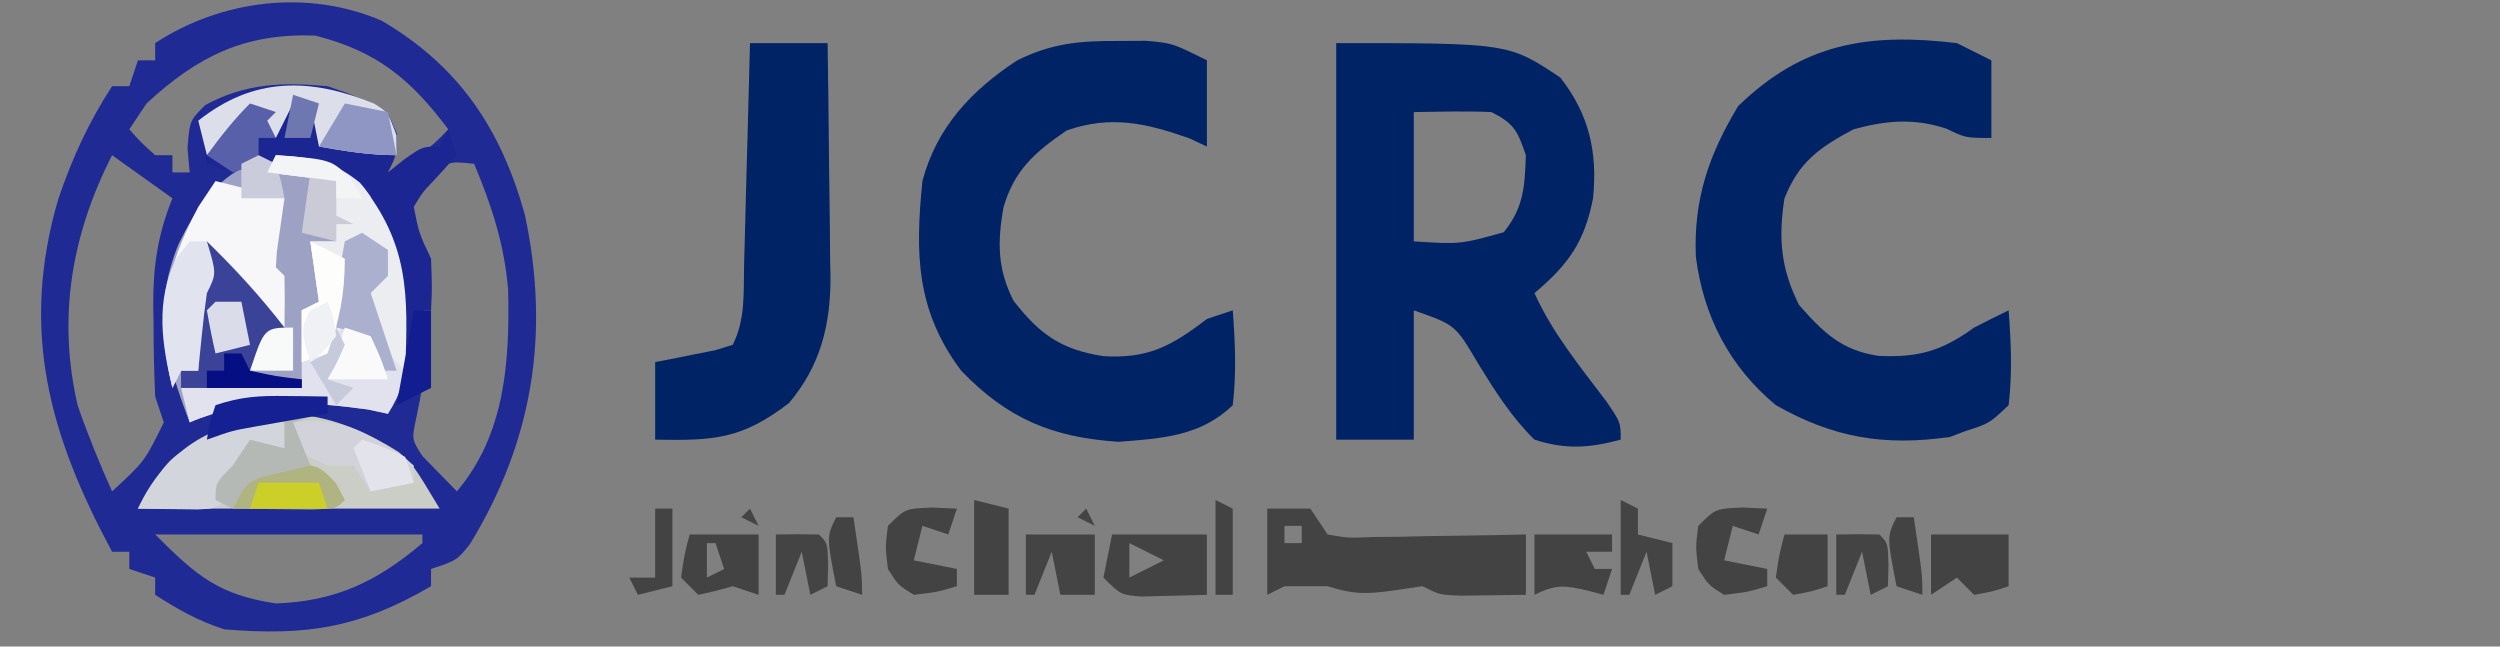 <?xml version="1.0" encoding="UTF-8"?>
<svg version="1.1" xmlns="http://www.w3.org/2000/svg" width="290" height="75">
<rect width="100%" height="100%" fill="#808080" stroke="none"/>
<path d="M0 0 C8.946 5.255 13.813 12.487 16.602 22.477 C19.554 36.218 17.565 48.756 10.227 60.738 C8.727 62.602 8.727 62.602 5.727 63.602 C5.727 64.262 5.727 64.922 5.727 65.602 C-2.455 70.387 -8.675 71.416 -18.273 70.602 C-21.356 69.58 -23.517 68.366 -26.273 66.602 C-26.273 65.942 -26.273 65.282 -26.273 64.602 C-27.263 64.272 -28.253 63.942 -29.273 63.602 C-29.273 62.942 -29.273 62.282 -29.273 61.602 C-29.933 61.602 -30.593 61.602 -31.273 61.602 C-38.542 48.092 -41.97 35.958 -37.523 20.727 C-35.909 15.969 -34.012 11.807 -31.273 7.602 C-30.613 7.602 -29.953 7.602 -29.273 7.602 C-28.943 6.612 -28.613 5.622 -28.273 4.602 C-27.613 4.602 -26.953 4.602 -26.273 4.602 C-26.273 3.942 -26.273 3.282 -26.273 2.602 C-18.563 -2.434 -8.61 -3.678 0 0 Z M-27.273 9.602 C-27.933 10.592 -28.593 11.582 -29.273 12.602 C-27.899 14.143 -27.899 14.143 -26.273 15.602 C-25.613 15.602 -24.953 15.602 -24.273 15.602 C-24.273 16.262 -24.273 16.922 -24.273 17.602 C-23.613 17.602 -22.953 17.602 -22.273 17.602 C-22.356 16.673 -22.438 15.745 -22.523 14.789 C-22.273 11.602 -22.273 11.602 -20.461 9.789 C-15.78 7.248 -11.478 7.114 -6.273 7.602 C-2.773 8.789 -2.773 8.789 -0.273 10.602 C0.582 13.106 0.727 14.983 0.727 17.602 C3.611 16.309 5.599 14.942 7.727 12.602 C3.385 6.813 -0.501 3.562 -7.711 1.727 C-15.926 1.438 -21.336 4.124 -27.273 9.602 Z M-31.273 15.602 C-35.968 24.839 -37.621 34.371 -35.273 44.602 C-34.096 48.009 -32.75 51.313 -31.273 54.602 C-27.493 51.124 -27.493 51.124 -25.273 46.602 C-25.603 45.612 -25.933 44.622 -26.273 43.602 C-26.396 40.819 -26.459 38.072 -26.461 35.289 C-26.473 34.542 -26.485 33.795 -26.498 33.025 C-26.51 28.486 -25.993 24.877 -24.273 20.602 C-26.583 18.952 -28.893 17.302 -31.273 15.602 Z M5.039 19.102 C4.276 19.927 3.513 20.752 2.727 21.602 C3.053 22.437 3.379 23.272 3.715 24.133 C4.831 27.961 4.959 31.121 4.914 35.102 C4.908 36.37 4.901 37.638 4.895 38.945 C4.727 42.602 4.727 42.602 4.062 45.859 C3.469 48.548 3.469 48.548 4.723 50.5 C5.198 50.987 5.674 51.475 6.164 51.977 C7.01 52.843 7.855 53.709 8.727 54.602 C14.324 47.986 14.87 39.547 14.668 31.172 C14.221 25.898 12.765 21.475 10.727 16.602 C7.481 16.261 7.481 16.261 5.039 19.102 Z M-26.273 59.602 C-21.382 64.493 -18.888 66.585 -12.273 67.602 C-5.317 67.357 -0.519 65.049 4.727 60.602 C4.727 60.272 4.727 59.942 4.727 59.602 C-5.503 59.602 -15.733 59.602 -26.273 59.602 Z " fill="#1F2A94" transform="translate(44.273,2.398)"/>
<path d="M0 0 C20 0 20 0 26 4 C29.33 8.249 30.349 12.669 29.785 18.051 C28.8 23.035 26.965 25.661 23 29 C25.094 33.65 28.267 37.487 31.32 41.539 C33 44 33 44 33 46 C29.362 46.975 26.61 47.163 23 46 C20.313 43.376 18.357 40.255 16.401 37.068 C13.811 32.682 13.811 32.682 9 31 C9 35.95 9 40.9 9 46 C6.03 46 3.06 46 0 46 C0 30.82 0 15.64 0 0 Z M9 8 C9 12.95 9 17.9 9 23 C14.373 23.347 14.373 23.347 19.438 21.938 C21.76 19.057 21.872 16.644 22 13 C21.044 10.204 20.647 9.324 18 8 C14.995 7.864 12.009 7.957 9 8 Z " fill="#002365" transform="translate(155,5)"/>
<path d="M0 0 C1.32 0.66 2.64 1.32 4 2 C4 4.97 4 7.94 4 11 C1 11 1 11 -1.188 9.938 C-4.977 8.674 -8.211 8.969 -12 10 C-16.028 12.163 -18.299 13.771 -20 18 C-20.728 22.656 -20.428 26.144 -18.312 30.375 C-15.507 33.56 -13.392 35.65 -9.078 36.281 C-4.491 36.488 -1.791 35.738 2 33 C3.326 32.318 4.658 31.649 6 31 C6.283 34.708 6.443 38.301 6 42 C3.75 44.125 3.75 44.125 1 45 C0.103 45.34 0.103 45.34 -0.812 45.688 C-8.391 46.77 -14.304 45.802 -21 42 C-26.379 37.546 -29.411 31.665 -30.281 24.773 C-30.555 18.135 -28.781 12.946 -25.375 7.312 C-17.873 0.008 -10.311 -1.22 0 0 Z " fill="#002365" transform="translate(227,5)"/>
<path d="M0 0 C1.115 -0.005 2.23 -0.01 3.379 -0.016 C6.438 0.25 6.438 0.25 10.438 2.25 C10.438 5.55 10.438 8.85 10.438 12.25 C9.777 11.941 9.117 11.631 8.438 11.312 C3.402 9.529 -0.676 8.597 -5.812 10.375 C-9.484 12.878 -11.892 14.95 -13.168 19.328 C-13.861 23.365 -13.872 26.428 -12 30.125 C-8.957 34.026 -6.539 35.774 -1.609 36.562 C3.566 36.879 6.277 35.443 10.438 32.25 C11.428 31.92 12.418 31.59 13.438 31.25 C13.721 34.958 13.875 38.551 13.438 42.25 C9.728 45.854 5.179 46.116 0.188 46.5 C-7.509 45.987 -12.685 43.826 -18.055 38.262 C-23.296 31.269 -23.415 24.713 -22.562 16.25 C-20.918 10.043 -16.875 5.718 -11.562 2.25 C-7.622 0.293 -4.379 -0.02 0 0 Z " fill="#002365" transform="translate(129.562,4.75)"/>
<path d="M0 0 C4.03 3.066 6.04 6.38 8 11 C8.363 14.508 8.363 14.508 8.312 18.125 C8.309 19.324 8.305 20.523 8.301 21.758 C8.022 24.764 7.578 26.473 6 29 C5.237 28.835 4.474 28.67 3.688 28.5 C-3.381 27.542 -10.331 27.116 -17 30 C-19.785 22.689 -21.37 16.907 -18.312 9.375 C-14.16 0.715 -9.208 -2.314 0 0 Z " fill="#9DA2C4" transform="translate(39,19)"/>
<path d="M0 0 C2.97 0 5.94 0 9 0 C9.075 4.571 9.129 9.143 9.165 13.715 C9.18 15.267 9.2 16.82 9.226 18.373 C9.263 20.615 9.28 22.856 9.293 25.098 C9.308 25.783 9.324 26.469 9.34 27.176 C9.342 32.723 8.164 37.426 4.535 41.742 C-0.932 45.948 -4.181 46.131 -11 46 C-11 43.03 -11 40.06 -11 37 C-10.362 36.879 -9.724 36.758 -9.066 36.633 C-7.827 36.381 -7.827 36.381 -6.562 36.125 C-5.327 35.881 -5.327 35.881 -4.066 35.633 C-3.384 35.424 -2.703 35.215 -2 35 C-0.5 32 -0.761 28.881 -0.684 25.586 C-0.663 24.856 -0.642 24.127 -0.621 23.375 C-0.555 21.042 -0.496 18.708 -0.438 16.375 C-0.394 14.794 -0.351 13.214 -0.307 11.633 C-0.2 7.755 -0.098 3.878 0 0 Z " fill="#002365" transform="translate(87,5)"/>
<path d="M0 0 C4.151 0.244 6.454 0.565 9.75 3.188 C13.915 8.393 15.406 12.444 15.312 19.125 C15.309 20.324 15.305 21.523 15.301 22.758 C15.022 25.764 14.578 27.473 13 30 C12.237 29.835 11.474 29.67 10.688 29.5 C3.619 28.542 -3.331 28.116 -10 31 C-10.33 29.68 -10.66 28.36 -11 27 C-6.38 27 -1.76 27 3 27 C3 24.03 3 21.06 3 18 C3.66 17.67 4.32 17.34 5 17 C4.67 14.69 4.34 12.38 4 10 C4.99 10 5.98 10 7 10 C7 7.69 7 5.38 7 3 C4.36 2.67 1.72 2.34 -1 2 C-0.67 1.34 -0.34 0.68 0 0 Z " fill="#E1E2ED" transform="translate(32,18)"/>
<path d="M0 0 C1.727 1.547 1.727 1.547 4.727 6.547 C-6.823 6.547 -18.373 6.547 -30.273 6.547 C-26.881 0.893 -26.881 0.893 -23.336 -1.203 C-22.667 -1.61 -21.998 -2.018 -21.309 -2.438 C-13.898 -6.135 -6.711 -4.253 0 0 Z " fill="#CBCDC7" transform="translate(46.273,52.453)"/>
<path d="M0 0 C1.605 0.992 1.605 0.992 2.668 3.555 C2.605 5.992 2.605 5.992 1.605 7.992 C2.224 7.497 2.843 7.002 3.48 6.492 C5.605 4.992 5.605 4.992 7.605 4.992 C7.935 4.332 8.265 3.672 8.605 2.992 C8.935 3.982 9.265 4.972 9.605 5.992 C8.76 6.92 7.914 7.848 7.043 8.805 C5.599 10.323 5.599 10.323 4.605 11.992 C5.209 15.054 5.209 15.054 6.605 17.992 C6.73 21.367 6.73 21.367 6.605 23.992 C5.945 23.992 5.285 23.992 4.605 23.992 C4.605 25.642 4.605 27.292 4.605 28.992 C4.275 28.992 3.945 28.992 3.605 28.992 C3.568 28.268 3.531 27.543 3.492 26.797 C3.108 21.146 2.537 16.963 -0.395 11.992 C-0.395 11.332 -0.395 10.672 -0.395 9.992 C-3.284 8.38 -5.671 7.644 -8.957 7.305 C-10.104 7.175 -10.104 7.175 -11.273 7.043 C-13.586 6.868 -13.586 6.868 -16.395 7.992 C-17.385 7.662 -18.375 7.332 -19.395 6.992 C-19.725 5.342 -20.055 3.692 -20.395 1.992 C-13.958 -3.113 -7.457 -3.029 0 0 Z " fill="#1B2693" transform="translate(43.395,12.008)"/>
<path d="M0 0 C1.65 0 3.3 0 5 0 C5.66 0.99 6.32 1.98 7 3 C9.421 3.416 9.421 3.416 12.227 3.293 C13.258 3.283 14.289 3.274 15.352 3.264 C16.972 3.226 16.972 3.226 18.625 3.188 C19.713 3.174 20.801 3.16 21.922 3.146 C24.615 3.111 27.307 3.062 30 3 C30 5.31 30 7.62 30 10 C28.375 10.027 26.75 10.046 25.125 10.062 C23.768 10.08 23.768 10.08 22.383 10.098 C20 10 20 10 18 9 C16.886 9.165 15.773 9.33 14.625 9.5 C11.409 9.944 9.963 9.952 7 9 C6.01 9 5.02 9 4 9 C3.34 9 2.68 9 2 9 C1.01 9.495 1.01 9.495 0 10 C0 6.7 0 3.4 0 0 Z M2 2 C2 2.66 2 3.32 2 4 C2.66 4 3.32 4 4 4 C4 3.34 4 2.68 4 2 C3.34 2 2.68 2 2 2 Z M5 5 C6 7 6 7 6 7 Z M12 5 C13 7 13 7 13 7 Z " fill="#434343" transform="translate(147,59)"/>
<path d="M0 0 C2.64 0.66 5.28 1.32 8 2 C7.707 4.051 7.414 6.102 7.121 8.152 C7.081 8.762 7.041 9.372 7 10 C7.33 10.33 7.66 10.66 8 11 C8.041 13 8.043 15 8 17 C5.333 14.333 2.667 11.667 0 9 C-0.66 13.29 -1.32 17.58 -2 22 C-2.66 22 -3.32 22 -4 22 C-4.33 22.66 -4.66 23.32 -5 24 C-6.966 15.892 -5.839 10.23 -2 3 C-1.34 2.01 -0.68 1.02 0 0 Z " fill="#F7F7F9" transform="translate(25,21)"/>
<path d="M0 0 C4.151 0.244 6.454 0.565 9.75 3.188 C15.469 10.336 15.357 16.092 15 25 C11.717 22.077 11.041 19.245 10 15 C10.99 14.67 11.98 14.34 13 14 C12.34 12.68 11.68 11.36 11 10 C10.01 10 9.02 10 8 10 C8.34 10.99 8.34 10.99 8.688 12 C9.111 16.061 8.074 19.477 6 23 C5.01 23.33 4.02 23.66 3 24 C3 22.02 3 20.04 3 18 C3.66 17.67 4.32 17.34 5 17 C4.67 14.69 4.34 12.38 4 10 C4.99 10 5.98 10 7 10 C7 7.69 7 5.38 7 3 C4.36 2.67 1.72 2.34 -1 2 C-0.67 1.34 -0.34 0.68 0 0 Z " fill="#EBEDF1" transform="translate(32,18)"/>
<path d="M0 0 C3.26 3.17 6.222 6.399 9 10 C8.526 10.433 8.051 10.866 7.562 11.312 C5.763 13.023 5.763 13.023 5 16 C6.98 16 8.96 16 11 16 C11 16.33 11 16.66 11 17 C6.38 17 1.76 17 -3 17 C-3 16.34 -3 15.68 -3 15 C-2.34 15 -1.68 15 -1 15 C-1.012 14.42 -1.023 13.84 -1.035 13.242 C-1.088 8.7 -0.918 4.473 0 0 Z " fill="#3B4398" transform="translate(24,28)"/>
<path d="M0 0 C1.602 1 1.602 1 2.602 3.688 C2.602 4.451 2.602 5.214 2.602 6 C-0.511 6 -3.34 5.544 -6.398 5 C-6.728 3.35 -7.058 1.7 -7.398 0 C-8.058 0 -8.718 0 -9.398 0 C-10.058 1.32 -10.718 2.64 -11.398 4 C-13.398 3 -13.398 3 -14.398 1 C-16.048 2.65 -17.698 4.3 -19.398 6 C-19.728 4.68 -20.058 3.36 -20.398 2 C-13.951 -3.113 -7.472 -3 0 0 Z " fill="#DCDEEA" transform="translate(43.398,12)"/>
<path d="M0 0 C0 0.99 0 1.98 0 3 C-1.176 3.093 -1.176 3.093 -2.375 3.188 C-3.241 3.456 -4.107 3.724 -5 4 C-6.311 6.443 -6.311 6.443 -7 9 C-8 10 -8 10 -10.066 10.098 C-10.89 10.086 -11.714 10.074 -12.562 10.062 C-13.389 10.053 -14.215 10.044 -15.066 10.035 C-15.704 10.024 -16.343 10.012 -17 10 C-13.875 3.164 -7.548 -0.944 0 0 Z " fill="#D3D5DC" transform="translate(33,49)"/>
<path d="M0 0 C3.63 0 7.26 0 11 0 C11 2.31 11 4.62 11 7 C9.375 7.054 7.75 7.093 6.125 7.125 C5.22 7.148 4.315 7.171 3.383 7.195 C1 7 1 7 -1 5 C-0.67 3.35 -0.34 1.7 0 0 Z M2 1 C2 2.32 2 3.64 2 5 C3.32 4.34 4.64 3.68 6 3 C4.68 2.34 3.36 1.68 2 1 Z " fill="#434343" transform="translate(129,62)"/>
<path d="M0 0 C0.66 0 1.32 0 2 0 C3.125 3.75 3.125 3.75 2 6 C1.775 7.537 1.592 9.08 1.438 10.625 C1.354 11.442 1.27 12.26 1.184 13.102 C1.123 13.728 1.062 14.355 1 15 C0.34 15 -0.32 15 -1 15 C-1.33 15.66 -1.66 16.32 -2 17 C-3.264 11.786 -3.949 7.028 -1.625 2.062 C-1.089 1.382 -0.552 0.701 0 0 Z " fill="#E1E3EE" transform="translate(22,28)"/>
<path d="M0 0 C5.291 -0.661 8.157 0.954 12.461 3.711 C12.969 4.136 13.477 4.562 14 5 C14 5.66 14 6.32 14 7 C12.35 7.33 10.7 7.66 9 8 C8.34 7.01 7.68 6.02 7 5 C6.01 5 5.02 5 4 5 C1.812 4 1.812 4 0 3 C0 2.01 0 1.02 0 0 Z " fill="#D2D3DA" transform="translate(34,49)"/>
<path d="M0 0 C3.625 0.312 3.625 0.312 5.562 2.312 C5.913 2.973 6.264 3.632 6.625 4.312 C5.625 5.312 5.625 5.312 2.902 5.41 C1.249 5.393 1.249 5.393 -0.438 5.375 C-1.542 5.366 -2.647 5.357 -3.785 5.348 C-5.067 5.33 -5.067 5.33 -6.375 5.312 C-3.983 0.369 -3.983 0.369 0 0 Z " fill="#AFB481" transform="translate(33.375,53.688)"/>
<path d="M0 0 C2.97 0 5.94 0 9 0 C9 1.98 9 3.96 9 6 C7.125 6.625 7.125 6.625 5 7 C4.34 6.34 3.68 5.68 3 5 C2.01 5.66 1.02 6.32 0 7 C0 4.69 0 2.38 0 0 Z " fill="#434343" transform="translate(224,62)"/>
<path d="M0 0 C0.99 0.66 1.98 1.32 3 2 C3 2.99 3 3.98 3 5 C2.34 5.66 1.68 6.32 1 7 C1.99 9.97 2.98 12.94 4 16 C3.34 16 2.68 16 2 16 C1.732 15.361 1.464 14.721 1.188 14.062 C0.113 11.669 0.113 11.669 -3 11 C-2.886 9.353 -2.759 7.708 -2.625 6.062 C-2.555 5.146 -2.486 4.229 -2.414 3.285 C-2.277 2.531 -2.141 1.777 -2 1 C-1.34 0.67 -0.68 0.34 0 0 Z " fill="#AAB0CD" transform="translate(42,27)"/>
<path d="M0 0 C2.64 0 5.28 0 8 0 C8 2.31 8 4.62 8 7 C7.01 6.67 6.02 6.34 5 6 C3.979 6.278 3.979 6.278 2.938 6.562 C1.978 6.779 1.978 6.779 1 7 C0.34 6.34 -0.32 5.68 -1 5 C-0.625 2.375 -0.625 2.375 0 0 Z M2 1 C2 2.32 2 3.64 2 5 C2.66 4.67 3.32 4.34 4 4 C3.67 3.01 3.34 2.02 3 1 C2.67 1 2.34 1 2 1 Z " fill="#434343" transform="translate(80,62)"/>
<path d="M0 0 C2.97 0 5.94 0 9 0 C9 0.66 9 1.32 9 2 C8.01 2 7.02 2 6 2 C6.33 2.66 6.66 3.32 7 4 C7.66 4 8.32 4 9 4 C8.67 4.99 8.34 5.98 8 7 C7.381 6.835 6.763 6.67 6.125 6.5 C3.482 5.878 2.45 5.775 0 7 C0 4.69 0 2.38 0 0 Z " fill="#434343" transform="translate(178,62)"/>
<path d="M0 0 C2.64 0 5.28 0 8 0 C8 2.31 8 4.62 8 7 C6.68 7 5.36 7 4 7 C3.67 5.35 3.34 3.7 3 2 C2.34 3.65 1.68 5.3 1 7 C0.67 7 0.34 7 0 7 C0 4.69 0 2.38 0 0 Z " fill="#444444" transform="translate(119,62)"/>
<path d="M0 0 C0.949 0.041 1.897 0.083 2.875 0.125 C2.545 1.115 2.215 2.105 1.875 3.125 C0.885 2.795 -0.105 2.465 -1.125 2.125 C-1.455 3.445 -1.785 4.765 -2.125 6.125 C-0.475 6.455 1.175 6.785 2.875 7.125 C2.875 7.785 2.875 8.445 2.875 9.125 C0.562 9.812 0.562 9.812 -2.125 10.125 C-3.938 9 -3.938 9 -5.125 7.125 C-5.438 4.562 -5.438 4.562 -5.125 2.125 C-3.125 0.125 -3.125 0.125 0 0 Z " fill="#434343" transform="translate(202.125,58.875)"/>
<path d="M0 0 C0.949 0.041 1.897 0.083 2.875 0.125 C2.545 1.115 2.215 2.105 1.875 3.125 C0.885 2.795 -0.105 2.465 -1.125 2.125 C-1.455 3.445 -1.785 4.765 -2.125 6.125 C-0.475 6.455 1.175 6.785 2.875 7.125 C2.875 7.785 2.875 8.445 2.875 9.125 C0.562 9.812 0.562 9.812 -2.125 10.125 C-3.938 9 -3.938 9 -5.125 7.125 C-5.438 4.562 -5.438 4.562 -5.125 2.125 C-3.125 0.125 -3.125 0.125 0 0 Z " fill="#434343" transform="translate(108.125,58.875)"/>
<path d="M0 0 C1.32 0.66 2.64 1.32 4 2 C4 6.135 3.39 9.121 2 13 C1.01 13.33 0.02 13.66 -1 14 C-1 12.02 -1 10.04 -1 8 C-0.34 7.67 0.32 7.34 1 7 C0.67 4.69 0.34 2.38 0 0 Z " fill="#FDFDFC" transform="translate(36,28)"/>
<path d="M0 0 C1.32 0.33 2.64 0.66 4 1 C4 4.3 4 7.6 4 11 C2.68 11 1.36 11 0 11 C0 7.37 0 3.74 0 0 Z " fill="#434343" transform="translate(113,58)"/>
<path d="M0 0 C1.65 0.33 3.3 0.66 5 1 C5.33 2.65 5.66 4.3 6 6 C2.888 6 0.058 5.544 -3 5 C-2.01 3.35 -1.02 1.7 0 0 Z " fill="#9096C3" transform="translate(40,12)"/>
<path d="M0 0 C1.65 0 3.3 0 5 0 C5 1.98 5 3.96 5 6 C3.125 6.625 3.125 6.625 1 7 C0.34 6.34 -0.32 5.68 -1 5 C-0.625 2.375 -0.625 2.375 0 0 Z " fill="#434343" transform="translate(207,62)"/>
<path d="M0 0 C0.99 0.495 0.99 0.495 2 1 C2 1.99 2 2.98 2 4 C3.32 4.33 4.64 4.66 6 5 C6 6.65 6 8.3 6 10 C5.01 10.495 5.01 10.495 4 11 C3.67 9.35 3.34 7.7 3 6 C2.34 7.65 1.68 9.3 1 11 C0.67 11 0.34 11 0 11 C0 7.37 0 3.74 0 0 Z " fill="#444444" transform="translate(188,58)"/>
<path d="M0 0 C1.98 0 3.96 0 6 0 C5.01 0.33 4.02 0.66 3 1 C3.66 2.65 4.32 4.3 5 6 C3.329 6.402 3.329 6.402 1.625 6.812 C-2.218 7.658 -2.218 7.658 -4 11 C-4.66 10.67 -5.32 10.34 -6 10 C-6 8 -6 8 -4 6 C-3.34 5.01 -2.68 4.02 -2 3 C-0.68 3.33 0.64 3.66 2 4 C2 3.01 2 2.02 2 1 C1.34 0.67 0.68 0.34 0 0 Z " fill="#B5B9B6" transform="translate(31,48)"/>
<path d="M0 0 C0.901 0.009 1.802 0.018 2.73 0.027 C3.418 0.039 4.105 0.051 4.812 0.062 C4.812 0.723 4.812 1.383 4.812 2.062 C4.053 2.195 3.294 2.328 2.512 2.465 C1.518 2.641 0.524 2.818 -0.5 3 C-1.486 3.174 -2.472 3.348 -3.488 3.527 C-6.269 4.02 -6.269 4.02 -9.188 5.062 C-8.875 3.125 -8.875 3.125 -8.188 1.062 C-5.173 0.058 -3.146 -0.041 0 0 Z " fill="#152192" transform="translate(33.188,45.938)"/>
<path d="M0 0 C0.99 0.33 1.98 0.66 3 1 C2.67 1.33 2.34 1.66 2 2 C2.33 2.66 2.66 3.32 3 4 C2.34 4 1.68 4 1 4 C1 4.99 1 5.98 1 7 C0.01 7.33 -0.98 7.66 -2 8 C-2.99 7.34 -3.98 6.68 -5 6 C-3.42 3.845 -1.894 1.894 0 0 Z " fill="#5860A9" transform="translate(29,12)"/>
<path d="M0 0 C1.666 -0.043 3.334 -0.041 5 0 C6 1 6 1 6.062 3.562 C6.042 4.367 6.021 5.171 6 6 C5.01 6.495 5.01 6.495 4 7 C3.67 5.35 3.34 3.7 3 2 C2.34 3.65 1.68 5.3 1 7 C0.67 7 0.34 7 0 7 C0 4.69 0 2.38 0 0 Z " fill="#444444" transform="translate(213,62)"/>
<path d="M0 0 C1.666 -0.043 3.334 -0.041 5 0 C6 1 6 1 6.062 3.562 C6.042 4.367 6.021 5.171 6 6 C5.01 6.495 5.01 6.495 4 7 C3.67 5.35 3.34 3.7 3 2 C2.34 3.65 1.68 5.3 1 7 C0.67 7 0.34 7 0 7 C0 4.69 0 2.38 0 0 Z " fill="#444444" transform="translate(90,62)"/>
<path d="M0 0 C0.99 0.33 1.98 0.66 3 1 C4.188 3.562 4.188 3.562 5 6 C2.69 6 0.38 6 -2 6 C-1.34 4.02 -0.68 2.04 0 0 Z " fill="#FAFAFB" transform="translate(40,38)"/>
<path d="M0 0 C0.66 0 1.32 0 2 0 C2 2.97 2 5.94 2 9 C0.02 9.99 0.02 9.99 -2 11 C-1.34 7.37 -0.68 3.74 0 0 Z " fill="#121E8F" transform="translate(48,36)"/>
<path d="M0 0 C2.31 0 4.62 0 7 0 C7.33 0.99 7.66 1.98 8 3 C5.03 3 2.06 3 -1 3 C-0.67 2.01 -0.34 1.02 0 0 Z " fill="#CDCF29" transform="translate(30,56)"/>
<path d="M0 0 C0.99 0.33 1.98 0.66 3 1 C3 2.32 3 3.64 3 5 C3.66 5.33 4.32 5.66 5 6 C4.34 6 3.68 6 3 6 C3 6.66 3 7.32 3 8 C1.68 7.67 0.36 7.34 -1 7 C-0.67 4.69 -0.34 2.38 0 0 Z " fill="#CACBD7" transform="translate(36,20)"/>
<path d="M0 0 C0.66 0 1.32 0 2 0 C2 2.97 2 5.94 2 9 C0.68 9.33 -0.64 9.66 -2 10 C-2.33 9.34 -2.66 8.68 -3 8 C-2.01 8 -1.02 8 0 8 C0 5.36 0 2.72 0 0 Z " fill="#434343" transform="translate(76,59)"/>
<path d="M0 0 C2.438 0.812 2.438 0.812 5 2 C5.33 2.99 5.66 3.98 6 5 C4.35 5.33 2.7 5.66 1 6 C0.34 4.35 -0.32 2.7 -1 1 C-0.67 0.67 -0.34 0.34 0 0 Z " fill="#E2E3EB" transform="translate(42,51)"/>
<path d="M0 0 C0.99 0 1.98 0 3 0 C3.33 1.65 3.66 3.3 4 5 C2.68 5.33 1.36 5.66 0 6 C-0.382 4.344 -0.714 2.675 -1 1 C-0.67 0.67 -0.34 0.34 0 0 Z " fill="#DADCE9" transform="translate(25,35)"/>
<path d="M0 0 C0.66 0.33 1.32 0.66 2 1 C2.625 3.062 2.625 3.062 3 5 C1.35 5 -0.3 5 -2 5 C-2 3.68 -2 2.36 -2 1 C-1.34 0.67 -0.68 0.34 0 0 Z " fill="#CACCDC" transform="translate(30,18)"/>
<path d="M0 0 C0.66 0 1.32 0 2 0 C3 6.75 3 6.75 3 9 C2.01 8.67 1.02 8.34 0 8 C-1.125 2.25 -1.125 2.25 0 0 Z " fill="#434343" transform="translate(220,60)"/>
<path d="M0 0 C0.66 0 1.32 0 2 0 C3 6.75 3 6.75 3 9 C2.01 8.67 1.02 8.34 0 8 C-1.125 2.25 -1.125 2.25 0 0 Z " fill="#434343" transform="translate(97,60)"/>
<path d="M0 0 C0.99 0.495 0.99 0.495 2 1 C2 4.3 2 7.6 2 11 C1.34 11 0.68 11 0 11 C0 7.37 0 3.74 0 0 Z " fill="#434343" transform="translate(141,58)"/>
<path d="M0 0 C0.66 0 1.32 0 2 0 C2.33 0.66 2.66 1.32 3 2 C6.029 2.658 6.029 2.658 9 3 C9 3.33 9 3.66 9 4 C5.37 4 1.74 4 -2 4 C-2 3.34 -2 2.68 -2 2 C-1.34 2 -0.68 2 0 2 C0 1.34 0 0.68 0 0 Z " fill="#050E82" transform="translate(26,41)"/>
<path d="M0 0 C6.523 0.492 6.523 0.492 8.938 3.062 C9.288 3.702 9.639 4.341 10 5 C9.01 5 8.02 5 7 5 C7 4.34 7 3.68 7 3 C4.36 2.67 1.72 2.34 -1 2 C-0.67 1.34 -0.34 0.68 0 0 Z " fill="#F2F4F6" transform="translate(32,18)"/>
<path d="M0 0 C0.33 0.66 0.66 1.32 1 2 C0.062 4.125 0.062 4.125 -1 6 C-0.01 6.33 0.98 6.66 2 7 C1.34 7.66 0.68 8.32 0 9 C-0.99 7.35 -1.98 5.7 -3 4 C-2.34 3.67 -1.68 3.34 -1 3 C-0.67 2.01 -0.34 1.02 0 0 Z " fill="#C7CADA" transform="translate(39,38)"/>
<path d="M0 0 C0.688 1.812 0.688 1.812 1 4 C-0.438 5.75 -0.438 5.75 -2 7 C-3.125 3.25 -3.125 3.25 -2 1 C-1.34 0.67 -0.68 0.34 0 0 Z " fill="#F0F1F4" transform="translate(38,35)"/>
<path d="M0 0 C0 1.65 0 3.3 0 5 C-1.65 5 -3.3 5 -5 5 C-3.333 0 -3.333 0 0 0 Z " fill="#F8F9F9" transform="translate(34,38)"/>
<path d="M0 0 C0.99 0.33 1.98 0.66 3 1 C2.67 2.32 2.34 3.64 2 5 C1.01 5 0.02 5 -1 5 C-0.67 3.35 -0.34 1.7 0 0 Z " fill="#6F77B1" transform="translate(34,11)"/>
<path d="M0 0 C0.33 0.66 0.66 1.32 1 2 C0.34 1.67 -0.32 1.34 -1 1 C-0.67 0.67 -0.34 0.34 0 0 Z " fill="#444444" transform="translate(126,59)"/>
<path d="M0 0 C0.33 0.66 0.66 1.32 1 2 C0.34 1.67 -0.32 1.34 -1 1 C-0.67 0.67 -0.34 0.34 0 0 Z " fill="#444444" transform="translate(87,59)"/>
</svg>
